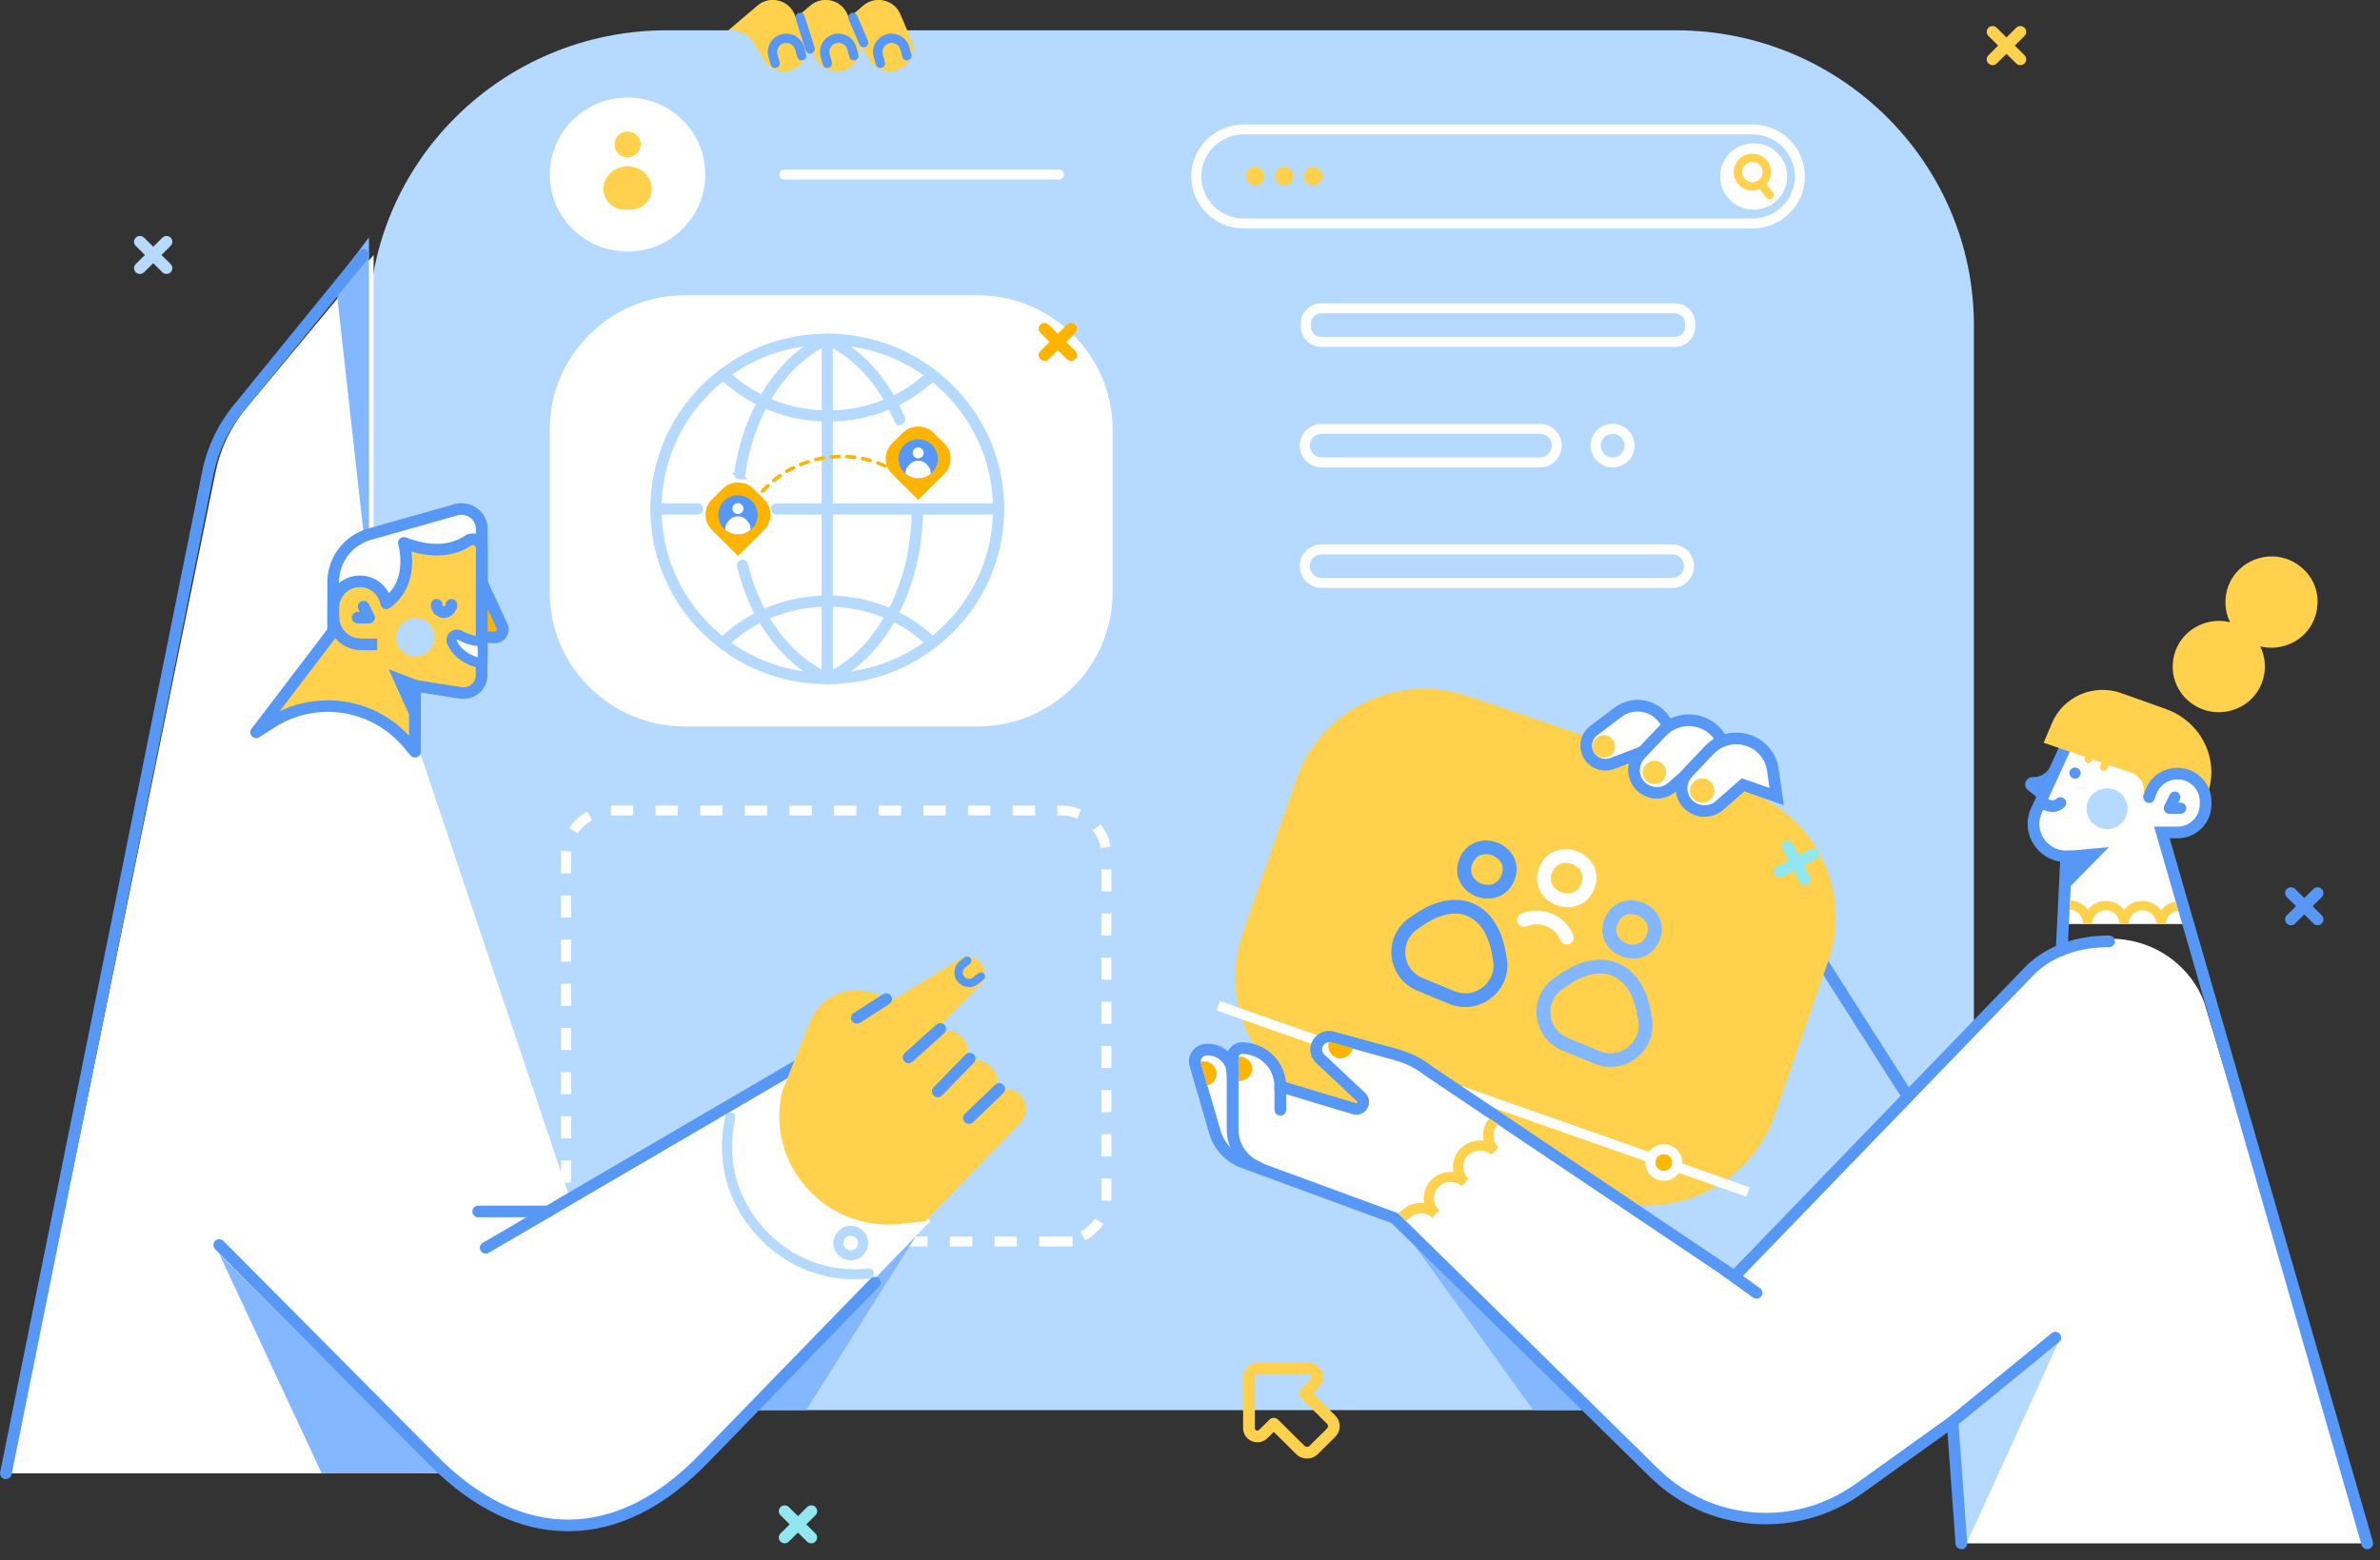 <svg width="183" height="120" viewBox="0 0 183 120" fill="none" xmlns="http://www.w3.org/2000/svg">
<rect x="0" y="0" width="183" height="120" fill="#333333" stroke="none"/>
<g clip-path="url(#clip0_1_1092)">
<path d="M128.86 2.331H51.27C38.614 2.331 28.355 12.494 28.355 25.032V85.746C28.355 98.284 38.614 108.447 51.27 108.447H128.86C141.516 108.447 151.775 98.284 151.775 85.746V25.032C151.775 12.494 141.516 2.331 128.86 2.331Z" fill="#B6DAFF"/>
<path d="M82.472 95.861H79.906V95.096H82.472V95.861ZM78.188 95.861H76.474V95.096H78.188V95.861ZM74.755 95.861H73.041V95.096H74.755V95.861ZM71.323 95.861H69.608V95.096H71.323V95.861ZM67.89 95.861H66.176V95.096H67.89V95.861ZM64.458 95.861H62.743V95.096H64.458V95.861ZM61.025 95.861H59.311V95.096H61.025V95.861ZM57.593 95.861H55.878V95.096H57.593V95.861ZM54.16 95.861H52.446V95.096H54.16V95.861ZM50.728 95.861H49.013V95.096H50.728V95.861ZM47.295 95.861H46.998C46.468 95.861 45.953 95.755 45.466 95.547L45.775 94.845C46.163 95.01 46.575 95.096 46.998 95.096H47.295V95.861V95.861ZM83.445 95.398L83.077 94.728C83.525 94.484 83.909 94.135 84.186 93.712L84.831 94.132C84.483 94.661 84.004 95.096 83.445 95.398ZM43.969 94.41C43.574 93.916 43.308 93.324 43.197 92.704L43.958 92.57C44.045 93.065 44.258 93.535 44.575 93.931L43.969 94.406V94.41ZM85.445 92.363L84.673 92.3C84.681 92.214 84.685 92.127 84.685 92.041V90.633H85.457V92.041C85.457 92.147 85.453 92.257 85.445 92.363ZM43.91 90.943H43.138V89.245H43.91V90.943ZM85.457 88.935H84.685V87.237H85.457V88.935ZM43.91 87.546H43.138V85.848H43.91V87.546ZM85.457 85.538H84.685V83.84H85.457V85.538ZM43.91 84.15H43.138V82.451H43.91V84.15ZM85.457 82.142H84.685V80.443H85.457V82.142ZM43.91 80.753H43.138V79.055H43.91V80.753ZM85.457 78.745H84.685V77.047H85.457V78.745ZM43.91 77.357H43.138V75.658H43.91V77.357ZM85.457 75.349H84.685V73.65H85.457V75.349ZM43.91 73.96H43.138V72.262H43.91V73.96ZM85.457 71.952H84.685V70.254H85.457V71.952ZM43.91 70.564H43.138V68.865H43.91V70.564ZM85.457 68.555H84.685V66.857H85.457V68.555ZM43.91 67.167H43.138V65.763C43.138 65.653 43.142 65.543 43.154 65.433L43.926 65.5C43.918 65.586 43.914 65.677 43.914 65.763V67.167H43.91ZM84.637 65.23C84.55 64.735 84.336 64.265 84.016 63.868L84.621 63.394C85.017 63.888 85.286 64.476 85.397 65.1L84.637 65.233V65.23ZM44.417 64.092L43.772 63.672C44.12 63.147 44.603 62.708 45.161 62.41L45.529 63.084C45.082 63.323 44.698 63.672 44.417 64.096V64.092ZM82.82 62.959C82.436 62.794 82.024 62.712 81.6 62.712H81.296V61.947H81.6C82.131 61.947 82.642 62.053 83.125 62.257L82.82 62.959V62.959ZM79.581 62.712H77.867V61.947H79.581V62.712ZM76.149 62.712H74.434V61.947H76.149V62.712ZM72.716 62.712H71.002V61.947H72.716V62.712ZM69.284 62.712H67.57V61.947H69.284V62.712ZM65.851 62.712H64.137V61.947H65.851V62.712ZM62.419 62.712H60.705V61.947H62.419V62.712ZM58.986 62.712H57.272V61.947H58.986V62.712ZM55.554 62.712H53.839V61.947H55.554V62.712ZM52.121 62.712H50.407V61.947H52.121V62.712ZM48.689 62.712H46.982L46.974 61.947H48.689V62.712Z" fill="white"/>
<path d="M48.253 19.345C51.555 19.345 54.231 16.693 54.231 13.422C54.231 10.152 51.555 7.5 48.253 7.5C44.952 7.5 42.275 10.152 42.275 13.422C42.275 16.693 44.952 19.345 48.253 19.345Z" fill="white"/>
<path d="M48.253 12.104C48.809 12.104 49.259 11.659 49.259 11.108C49.259 10.558 48.809 10.112 48.253 10.112C47.698 10.112 47.248 10.558 47.248 11.108C47.248 11.659 47.698 12.104 48.253 12.104Z" fill="#FFD14C"/>
<path d="M46.701 13.571C47.469 12.528 49.037 12.528 49.805 13.571C50.585 14.63 49.821 16.121 48.499 16.121H48.012C46.689 16.121 45.925 14.63 46.705 13.571H46.701Z" fill="#FFD14C"/>
<path d="M81.422 13.807H60.309C60.095 13.807 59.921 13.634 59.921 13.422C59.921 13.21 60.095 13.038 60.309 13.038H81.422C81.636 13.038 81.81 13.21 81.81 13.422C81.81 13.634 81.636 13.807 81.422 13.807V13.807Z" fill="white"/>
<path d="M75.131 22.706H52.687C46.935 22.706 42.271 27.326 42.271 33.025V45.556C42.271 51.255 46.935 55.875 52.687 55.875H75.131C80.884 55.875 85.548 51.255 85.548 45.556V33.025C85.548 27.326 80.884 22.706 75.131 22.706Z" fill="white"/>
<path d="M82.673 26.993C82.852 27.169 82.852 27.452 82.673 27.624C82.586 27.711 82.472 27.758 82.357 27.758C82.242 27.758 82.127 27.715 82.036 27.624L81.335 26.93L80.63 27.624C80.543 27.711 80.429 27.758 80.31 27.758C80.191 27.758 80.08 27.715 79.993 27.624C79.815 27.452 79.815 27.165 79.993 26.993L80.698 26.299L79.993 25.601C79.815 25.424 79.815 25.142 79.993 24.969C80.167 24.793 80.456 24.793 80.63 24.969L81.335 25.667L82.036 24.969C82.214 24.793 82.499 24.793 82.673 24.969C82.852 25.142 82.852 25.428 82.673 25.601L81.973 26.299L82.673 26.993Z" fill="#FFB400"/>
<path d="M128.777 26.679H101.598C100.731 26.679 100.022 25.981 100.022 25.118V24.887C100.022 24.028 100.727 23.326 101.598 23.326H128.777C129.644 23.326 130.352 24.024 130.352 24.887V25.118C130.352 25.977 129.648 26.679 128.777 26.679ZM101.598 24.094C101.154 24.094 100.798 24.451 100.798 24.887V25.118C100.798 25.557 101.158 25.91 101.598 25.91H128.777C129.22 25.91 129.577 25.553 129.577 25.118V24.887C129.577 24.447 129.216 24.094 128.777 24.094H101.598Z" fill="white"/>
<path d="M118.4 35.947H101.625C100.691 35.947 99.935 35.194 99.935 34.272C99.935 33.351 100.695 32.597 101.625 32.597H118.4C119.334 32.597 120.091 33.351 120.091 34.272C120.091 35.194 119.33 35.947 118.4 35.947ZM101.625 33.362C101.119 33.362 100.707 33.77 100.707 34.272C100.707 34.774 101.119 35.182 101.625 35.182H118.4C118.907 35.182 119.319 34.774 119.319 34.272C119.319 33.77 118.907 33.362 118.4 33.362H101.625Z" fill="white"/>
<path d="M128.567 45.215H101.625C100.691 45.215 99.935 44.462 99.935 43.54C99.935 42.618 100.695 41.865 101.625 41.865H128.567C129.501 41.865 130.257 42.618 130.257 43.54C130.257 44.462 129.497 45.215 128.567 45.215ZM101.625 42.63C101.119 42.63 100.707 43.038 100.707 43.54C100.707 44.042 101.119 44.45 101.625 44.45H128.567C129.074 44.45 129.485 44.042 129.485 43.54C129.485 43.038 129.074 42.63 128.567 42.63H101.625Z" fill="white"/>
<path d="M123.998 35.947C123.064 35.947 122.308 35.194 122.308 34.272C122.308 33.351 123.068 32.597 123.998 32.597C124.929 32.597 125.689 33.351 125.689 34.272C125.689 35.194 124.929 35.947 123.998 35.947ZM123.998 33.362C123.491 33.362 123.08 33.77 123.08 34.272C123.08 34.774 123.491 35.182 123.998 35.182C124.505 35.182 124.917 34.774 124.917 34.272C124.917 33.77 124.505 33.362 123.998 33.362Z" fill="white"/>
<path d="M134.743 17.572H95.635C93.406 17.572 91.597 15.776 91.597 13.571C91.597 11.367 93.41 9.571 95.635 9.571H134.743C136.972 9.571 138.781 11.367 138.781 13.571C138.781 15.776 136.968 17.572 134.743 17.572V17.572ZM95.635 10.336C93.834 10.336 92.369 11.787 92.369 13.571C92.369 15.356 93.834 16.807 95.635 16.807H134.743C136.544 16.807 138.009 15.356 138.009 13.571C138.009 11.787 136.544 10.336 134.743 10.336H95.635Z" fill="white"/>
<path d="M134.842 16.125C136.265 16.125 137.419 14.982 137.419 13.571C137.419 12.161 136.265 11.018 134.842 11.018C133.419 11.018 132.265 12.161 132.265 13.571C132.265 14.982 133.419 16.125 134.842 16.125Z" fill="white"/>
<path d="M136.315 14.807L135.828 14.168C136.046 13.92 136.176 13.595 136.176 13.238C136.176 12.454 135.535 11.818 134.743 11.818C133.951 11.818 133.31 12.454 133.31 13.238C133.31 14.022 133.951 14.658 134.743 14.658C134.941 14.658 135.135 14.618 135.305 14.544L135.8 15.191C135.863 15.274 135.959 15.317 136.057 15.317C136.125 15.317 136.196 15.297 136.251 15.25C136.394 15.144 136.422 14.944 136.315 14.803V14.807ZM133.955 13.238C133.955 12.806 134.312 12.457 134.743 12.457C135.175 12.457 135.531 12.81 135.531 13.238C135.531 13.665 135.179 14.018 134.743 14.018C134.308 14.018 133.955 13.665 133.955 13.238Z" fill="#FFD14C"/>
<path d="M96.495 14.258C96.89 14.258 97.211 13.94 97.211 13.548C97.211 13.156 96.89 12.838 96.495 12.838C96.099 12.838 95.778 13.156 95.778 13.548C95.778 13.94 96.099 14.258 96.495 14.258Z" fill="#FFD14C"/>
<path d="M98.731 14.258C99.127 14.258 99.448 13.94 99.448 13.548C99.448 13.156 99.127 12.838 98.731 12.838C98.336 12.838 98.015 13.156 98.015 13.548C98.015 13.94 98.336 14.258 98.731 14.258Z" fill="#FFD14C"/>
<path d="M100.968 14.258C101.364 14.258 101.685 13.94 101.685 13.548C101.685 13.156 101.364 12.838 100.968 12.838C100.572 12.838 100.252 13.156 100.252 13.548C100.252 13.94 100.572 14.258 100.968 14.258Z" fill="#FFD14C"/>
<path d="M100.497 112.173C100.196 112.173 99.899 112.06 99.67 111.836L97.94 110.122L97.453 110.604C97.14 110.914 96.669 111.008 96.261 110.84C95.849 110.671 95.584 110.279 95.584 109.836V105.91C95.584 105.313 96.075 104.823 96.681 104.823H100.644C101.087 104.823 101.487 105.086 101.653 105.494C101.823 105.898 101.732 106.361 101.42 106.671L100.952 107.165L102.667 108.863C103.122 109.314 103.122 110.051 102.667 110.502L101.321 111.836C101.091 112.063 100.794 112.173 100.493 112.173H100.497ZM97.944 109.043C98.058 109.043 98.173 109.087 98.264 109.173L100.311 111.201C100.414 111.303 100.584 111.303 100.687 111.201L102.033 109.867C102.136 109.765 102.136 109.596 102.033 109.494L100.01 107.49C99.836 107.318 99.832 107.043 100.002 106.867L100.774 106.051L100.782 106.039C100.861 105.961 100.842 105.874 100.826 105.831C100.81 105.788 100.758 105.714 100.648 105.714H96.684C96.578 105.714 96.49 105.8 96.49 105.906V109.832C96.49 109.942 96.566 109.989 96.609 110.008C96.653 110.028 96.74 110.044 96.819 109.965L97.623 109.169C97.71 109.083 97.825 109.039 97.944 109.039V109.043Z" fill="#FFD14C"/>
<path d="M155.666 4.251C155.844 4.424 155.844 4.71 155.666 4.883C155.579 4.969 155.464 5.012 155.349 5.012C155.235 5.012 155.12 4.969 155.029 4.883L154.28 4.141L153.528 4.883C153.441 4.969 153.326 5.012 153.212 5.012C153.097 5.012 152.982 4.969 152.891 4.883C152.717 4.706 152.717 4.424 152.891 4.251L153.639 3.506L152.891 2.765C152.717 2.588 152.717 2.306 152.891 2.133C153.069 1.961 153.354 1.961 153.528 2.133L154.28 2.879L155.029 2.133C155.207 1.961 155.492 1.961 155.666 2.133C155.844 2.31 155.844 2.592 155.666 2.765L154.918 3.506L155.666 4.251Z" fill="#FFD14C"/>
<path d="M13.12 20.306C13.299 20.482 13.299 20.765 13.12 20.937C13.033 21.023 12.918 21.067 12.804 21.067C12.689 21.067 12.574 21.023 12.483 20.937L11.782 20.239L11.078 20.937C10.99 21.023 10.876 21.067 10.757 21.067C10.638 21.067 10.527 21.023 10.44 20.937C10.262 20.761 10.262 20.478 10.44 20.306L11.145 19.608L10.44 18.909C10.262 18.737 10.262 18.451 10.44 18.278C10.614 18.105 10.903 18.105 11.078 18.278L11.782 18.976L12.483 18.278C12.661 18.105 12.946 18.105 13.12 18.278C13.295 18.451 13.299 18.737 13.12 18.909L12.416 19.608L13.12 20.306V20.306Z" fill="#B6DAFF"/>
<path d="M178.519 70.391C178.697 70.567 178.697 70.85 178.519 71.022C178.431 71.109 178.317 71.156 178.202 71.156C178.087 71.156 177.972 71.113 177.881 71.022L177.18 70.328L176.476 71.022C176.389 71.109 176.274 71.156 176.155 71.156C176.036 71.156 175.925 71.113 175.838 71.022C175.66 70.85 175.66 70.564 175.838 70.391L176.543 69.697L175.838 68.999C175.66 68.822 175.66 68.54 175.838 68.367C176.012 68.191 176.301 68.191 176.476 68.367L177.18 69.065L177.881 68.367C178.059 68.191 178.344 68.191 178.519 68.367C178.697 68.54 178.697 68.826 178.519 68.999L177.818 69.697L178.519 70.391Z" fill="#5798F7"/>
<path d="M62.696 117.931C62.874 118.104 62.874 118.39 62.696 118.562C62.609 118.649 62.494 118.692 62.379 118.692C62.264 118.692 62.146 118.649 62.059 118.562L61.354 117.864L60.649 118.562C60.562 118.649 60.447 118.692 60.332 118.692C60.218 118.692 60.103 118.649 60.016 118.562C59.837 118.386 59.837 118.104 60.016 117.931L60.72 117.233L60.016 116.535C59.841 116.358 59.841 116.076 60.016 115.903C60.19 115.727 60.479 115.731 60.653 115.903L61.358 116.601L62.062 115.903C62.241 115.727 62.526 115.727 62.7 115.903C62.878 116.08 62.878 116.362 62.7 116.535L61.995 117.233L62.7 117.931H62.696Z" fill="#91E6F0"/>
<path d="M146.699 84.789C146.549 84.789 146.403 84.715 146.319 84.581L139.609 74.054C139.474 73.846 139.538 73.568 139.751 73.439C139.961 73.305 140.242 73.368 140.373 73.58L147.084 84.107C147.218 84.314 147.155 84.593 146.941 84.722C146.866 84.769 146.783 84.793 146.699 84.793V84.789Z" fill="#5798F7"/>
<path d="M134.123 60.785L112.903 53.542C107.464 51.686 101.536 54.549 99.662 59.937L95.542 71.785C93.668 77.173 96.558 83.046 101.997 84.903L123.217 92.145C128.656 94.001 134.584 91.138 136.458 85.75L140.578 73.902C142.452 68.514 139.562 62.641 134.123 60.785Z" fill="#FFD14C"/>
<path d="M93.797 76.988L93.538 77.709L134.274 92.031L134.532 91.31L93.797 76.988Z" fill="white"/>
<path d="M122.26 108.443H117.885L107.251 93.684L122.26 108.443Z" fill="#83B7FF"/>
<path d="M139.601 66.108L138.718 66.563L139.177 67.438C139.292 67.657 139.205 67.928 138.983 68.042C138.916 68.077 138.845 68.093 138.777 68.093C138.615 68.093 138.457 68.006 138.378 67.85L137.918 66.975L137.035 67.43C136.968 67.465 136.901 67.481 136.83 67.481C136.667 67.481 136.509 67.394 136.43 67.238C136.315 67.018 136.402 66.751 136.624 66.634L137.507 66.179L137.047 65.304C136.932 65.084 137.02 64.818 137.241 64.7C137.463 64.586 137.736 64.672 137.851 64.892L138.31 65.767L139.193 65.312C139.415 65.198 139.688 65.284 139.803 65.504C139.918 65.724 139.831 65.994 139.609 66.108H139.601Z" fill="#91E6F0"/>
<path d="M127.93 90.429C128.5 90.429 128.963 89.971 128.963 89.405C128.963 88.84 128.5 88.382 127.93 88.382C127.359 88.382 126.896 88.84 126.896 89.405C126.896 89.971 127.359 90.429 127.93 90.429Z" fill="#FFB900"/>
<path d="M127.93 90.813C127.146 90.813 126.512 90.182 126.512 89.409C126.512 88.637 127.15 88.005 127.93 88.005C128.709 88.005 129.347 88.637 129.347 89.409C129.347 90.182 128.709 90.813 127.93 90.813ZM127.93 88.77C127.573 88.77 127.284 89.056 127.284 89.409C127.284 89.762 127.573 90.049 127.93 90.049C128.286 90.049 128.575 89.762 128.575 89.409C128.575 89.056 128.286 88.77 127.93 88.77Z" fill="white"/>
<path d="M129.07 58.656L128.306 56.048C128.092 55.314 127.545 54.722 126.825 54.444C126.017 54.13 125.107 54.255 124.414 54.777L122.545 56.185C121.619 56.883 121.833 58.315 122.921 58.723C123.262 58.848 123.634 58.848 123.974 58.719L126.488 57.754L129.066 58.66L129.07 58.656Z" fill="white"/>
<path d="M129.751 59.37L126.5 58.228L124.141 59.131C123.697 59.299 123.21 59.303 122.767 59.139C122.098 58.891 121.639 58.323 121.536 57.624C121.433 56.926 121.71 56.252 122.276 55.824L124.145 54.416C124.952 53.808 126.045 53.655 126.991 54.024C127.835 54.35 128.488 55.059 128.741 55.922L129.751 59.37V59.37ZM125.926 54.722C125.487 54.722 125.051 54.863 124.691 55.13L122.822 56.538C122.521 56.766 122.371 57.123 122.426 57.495C122.482 57.868 122.727 58.17 123.08 58.299C123.317 58.385 123.575 58.385 123.812 58.299L126.484 57.276L128.393 57.946L127.874 56.173C127.7 55.577 127.249 55.087 126.663 54.859C126.425 54.769 126.176 54.722 125.926 54.722V54.722Z" fill="#5798F7"/>
<path d="M132.954 59.864L132.665 57.813C132.514 56.758 131.778 55.879 130.76 55.538C129.707 55.185 128.543 55.475 127.779 56.275L126.12 58.025C125.257 58.934 125.606 60.425 126.785 60.864C127.399 61.092 128.088 60.966 128.579 60.535L130.376 58.958L132.954 59.864Z" fill="white"/>
<path d="M127.407 61.421C127.146 61.421 126.88 61.374 126.627 61.28C125.93 61.021 125.416 60.437 125.245 59.719C125.075 59.001 125.281 58.252 125.792 57.715L127.45 55.965C128.329 55.04 129.687 54.703 130.903 55.11C132.091 55.507 132.934 56.519 133.108 57.746L133.504 60.527L130.475 59.46L128.876 60.86C128.464 61.221 127.937 61.413 127.407 61.413V61.421ZM129.85 55.836C129.2 55.836 128.563 56.099 128.104 56.581L126.445 58.331C126.136 58.652 126.021 59.087 126.12 59.519C126.219 59.95 126.52 60.288 126.94 60.444C127.399 60.613 127.91 60.523 128.274 60.201L130.269 58.452L132.399 59.201L132.213 57.879C132.087 56.985 131.473 56.252 130.61 55.965C130.36 55.883 130.103 55.84 129.846 55.84L129.85 55.836Z" fill="#5798F7"/>
<path d="M136.612 61.264L136.323 59.213C136.172 58.158 135.436 57.279 134.418 56.938C133.365 56.585 132.201 56.875 131.437 57.675L129.778 59.425C128.915 60.335 129.264 61.825 130.444 62.264C131.057 62.492 131.746 62.366 132.237 61.935L134.034 60.358L136.612 61.264Z" fill="white"/>
<path d="M131.065 62.821C130.804 62.821 130.539 62.774 130.281 62.68C129.584 62.421 129.07 61.837 128.899 61.119C128.729 60.401 128.935 59.652 129.446 59.115L131.105 57.366C131.984 56.44 133.342 56.103 134.557 56.511C135.745 56.907 136.588 57.919 136.762 59.146L137.158 61.927L134.129 60.86L132.53 62.26C132.118 62.621 131.592 62.813 131.061 62.813L131.065 62.821ZM133.508 57.236C132.859 57.236 132.221 57.499 131.762 57.981L130.103 59.731C129.798 60.052 129.679 60.488 129.778 60.919C129.881 61.35 130.178 61.688 130.598 61.845C131.057 62.013 131.568 61.923 131.932 61.602L133.928 59.852L136.058 60.601L135.871 59.28C135.745 58.385 135.131 57.652 134.268 57.366C134.019 57.283 133.761 57.24 133.504 57.24L133.508 57.236Z" fill="#5798F7"/>
<path d="M123.317 58.276C123.8 58.276 124.192 57.888 124.192 57.409C124.192 56.93 123.8 56.542 123.317 56.542C122.834 56.542 122.442 56.93 122.442 57.409C122.442 57.888 122.834 58.276 123.317 58.276Z" fill="#FFD14C"/>
<path d="M127.209 60.303C127.71 60.303 128.116 59.901 128.116 59.405C128.116 58.909 127.71 58.507 127.209 58.507C126.708 58.507 126.302 58.909 126.302 59.405C126.302 59.901 126.708 60.303 127.209 60.303Z" fill="#FFD14C"/>
<path d="M130.875 61.731C131.395 61.731 131.817 61.313 131.817 60.797C131.817 60.282 131.395 59.864 130.875 59.864C130.355 59.864 129.933 60.282 129.933 60.797C129.933 61.313 130.355 61.731 130.875 61.731Z" fill="#FFD14C"/>
<path d="M182.014 118.696H150.813L150.14 109.326L142.776 114.495C137.942 117.888 131.342 117.35 127.138 113.217L107.251 93.684L95.596 89.397C94.543 89.009 93.735 88.15 93.426 87.08C92.971 85.511 92.306 83.228 91.914 81.891C91.89 81.804 91.878 81.718 91.878 81.636C91.878 81.169 92.242 80.753 92.741 80.718C93.842 80.639 94.776 81.502 94.776 82.597C94.776 82.161 94.776 81.695 94.776 81.322C94.776 80.918 95.109 80.596 95.513 80.596H95.532C97.14 80.635 98.427 81.934 98.442 83.526V83.554L104.124 85.264C104.666 85.428 105.058 84.758 104.65 84.369L101.507 81.412C100.762 80.71 101.459 79.49 102.449 79.765L107.354 81.11C108.249 81.357 109.088 81.777 109.821 82.346L133.349 98.163L156.249 74.454C157.06 73.725 157.995 73.16 158.996 72.776C160.002 72.391 161.075 72.187 162.172 72.187C165.968 72.187 168.561 74.584 169.484 77.086L182.01 118.696H182.014Z" fill="white"/>
<path d="M150.603 109.432L158.296 103.18L151.221 118.696L150.603 109.432Z" fill="#B6DAFF"/>
<path d="M150.813 119.143C150.579 119.143 150.381 118.962 150.362 118.727L149.744 110.161L143.196 114.852C140.769 116.59 137.788 117.421 134.802 117.194C131.817 116.962 129.002 115.687 126.876 113.597L106.998 94.069L95.433 89.813C94.25 89.378 93.335 88.401 92.987 87.201C92.658 86.064 92.219 84.558 91.85 83.303L91.474 82.016C91.439 81.891 91.419 81.765 91.419 81.636C91.419 80.922 91.981 80.326 92.702 80.275C93.351 80.228 93.996 80.455 94.471 80.894C94.947 81.334 95.22 81.953 95.224 82.6C95.224 82.848 95.022 83.048 94.772 83.048C94.523 83.048 94.321 82.848 94.321 82.6C94.321 82.197 94.155 81.824 93.858 81.549C93.561 81.275 93.173 81.141 92.765 81.169C92.516 81.189 92.322 81.392 92.322 81.64C92.322 81.683 92.329 81.726 92.341 81.773L92.718 83.063C93.082 84.318 93.521 85.828 93.854 86.962C94.123 87.891 94.832 88.648 95.746 88.982L107.493 93.304L107.56 93.371L127.51 112.966C131.611 116.994 137.986 117.484 142.665 114.13L150.528 108.498L151.26 118.668C151.276 118.915 151.09 119.127 150.841 119.147C150.829 119.147 150.821 119.147 150.809 119.147L150.813 119.143Z" fill="#5798F7"/>
<path d="M133.413 98.74L133.096 98.528L109.555 82.703L109.544 82.691C108.855 82.153 108.079 81.765 107.235 81.534L102.33 80.188C102.033 80.106 101.823 80.263 101.72 80.439C101.621 80.612 101.594 80.875 101.815 81.087L104.959 84.044C105.299 84.362 105.367 84.844 105.133 85.244C104.9 85.644 104.44 85.821 103.993 85.687L97.991 83.883V83.526C97.979 82.169 96.894 81.079 95.521 81.043H95.513C95.358 81.043 95.228 81.169 95.228 81.326V86.86C95.228 87.962 95.889 88.943 96.918 89.362C97.148 89.456 97.259 89.719 97.164 89.947C97.069 90.174 96.807 90.284 96.574 90.19C95.208 89.633 94.325 88.327 94.325 86.864V81.33C94.325 80.683 94.859 80.157 95.513 80.157H95.532C97.302 80.2 98.712 81.526 98.878 83.224L104.258 84.84C104.278 84.848 104.322 84.86 104.357 84.801C104.393 84.742 104.357 84.711 104.341 84.699L101.198 81.742C100.711 81.283 100.608 80.585 100.937 80.008C101.269 79.431 101.922 79.161 102.572 79.337L107.477 80.683C108.431 80.945 109.31 81.385 110.09 81.989L133.29 97.587L155.936 74.141L155.948 74.129C157.535 72.701 159.685 71.948 162.172 71.948C162.421 71.948 162.623 72.148 162.623 72.395C162.623 72.642 162.421 72.842 162.172 72.842C159.919 72.842 157.979 73.513 156.565 74.78L133.413 98.748V98.74Z" fill="#5798F7"/>
<path d="M98.446 85.801C98.197 85.801 97.995 85.601 97.995 85.354V83.55C97.995 83.303 98.197 83.103 98.446 83.103C98.696 83.103 98.898 83.303 98.898 83.55V85.354C98.898 85.601 98.696 85.801 98.446 85.801Z" fill="#5798F7"/>
<path d="M135.06 99.881C134.969 99.881 134.874 99.854 134.795 99.795L132.352 98.034C132.15 97.889 132.106 97.611 132.253 97.41C132.399 97.21 132.68 97.167 132.882 97.312L135.325 99.073C135.527 99.219 135.571 99.497 135.424 99.697C135.337 99.819 135.198 99.881 135.06 99.881V99.881Z" fill="#5798F7"/>
<path d="M150.14 109.773C150.009 109.773 149.883 109.718 149.792 109.612C149.633 109.42 149.661 109.141 149.851 108.985L157.749 102.529C157.939 102.372 158.224 102.399 158.383 102.588C158.541 102.78 158.513 103.058 158.323 103.215L150.425 109.671C150.342 109.742 150.239 109.773 150.14 109.773V109.773Z" fill="#5798F7"/>
<path d="M95.231 81.243C95.817 81.243 96.293 81.671 96.293 82.197C96.293 82.722 95.817 83.15 95.231 83.15V81.243Z" fill="#FFB400"/>
<path d="M92.298 81.659C92.813 81.51 93.351 81.8 93.501 82.306C93.652 82.812 93.351 83.342 92.836 83.491L92.302 81.663L92.298 81.659Z" fill="#FFB400"/>
<path d="M104.037 80.616C103.878 81.177 103.336 81.514 102.825 81.373C102.314 81.232 102.025 80.663 102.184 80.102L104.037 80.616Z" fill="#FFB400"/>
<path d="M115.217 88.237L114.682 88.809C114.437 88.586 114.1 88.468 113.748 88.484C113.396 88.499 113.067 88.644 112.841 88.888C112.612 89.135 112.493 89.453 112.509 89.786C112.525 90.119 112.667 90.429 112.913 90.657L112.378 91.233C112.129 91.006 111.812 90.888 111.472 90.904C111.135 90.919 110.822 91.061 110.593 91.304C110.363 91.551 110.244 91.868 110.26 92.202C110.272 92.535 110.419 92.845 110.664 93.073L110.13 93.649C109.88 93.422 109.54 93.296 109.191 93.308C108.625 93.371 108.352 93.68 108.13 93.916L107.532 93.324C107.897 92.963 108.415 92.535 109.175 92.523C109.29 92.523 109.401 92.523 109.512 92.543C109.393 91.931 109.559 91.268 110.019 90.778C110.478 90.284 111.131 90.068 111.761 90.139C111.741 90.037 111.729 89.931 111.725 89.825C111.701 89.284 111.895 88.762 112.267 88.366C112.636 87.974 113.162 87.735 113.72 87.711H113.756C113.863 87.707 113.97 87.711 114.073 87.723C113.954 87.135 114.1 86.503 114.516 86.013L115.181 86.448C114.714 86.954 114.718 87.774 115.229 88.24L115.217 88.237Z" fill="#FFD14C"/>
<path d="M169.587 61.637V61.876C169.587 63.061 168.617 64.022 167.421 64.022H166.226L168.146 71.062H158.624L158.882 65.857C157.425 65.857 156.356 64.672 156.356 63.359C156.356 63.017 156.427 62.664 156.585 62.323L159.25 56.519C159.539 55.887 160.176 55.483 160.873 55.483C162.053 55.483 163.122 56.158 163.898 57.126C164.674 58.095 165.149 59.354 165.149 60.527V61.57L165.378 60.927C165.683 60.068 166.503 59.491 167.421 59.491C168.019 59.491 168.561 59.731 168.953 60.119C169.345 60.507 169.587 61.045 169.587 61.637V61.637Z" fill="white"/>
<path d="M158.525 73.493C158.525 73.493 158.509 73.493 158.501 73.493C158.252 73.482 158.062 73.27 158.074 73.027L158.406 66.269C157.579 66.139 156.843 65.669 156.379 64.955C155.829 64.108 155.754 63.057 156.174 62.143L158.838 56.338C158.941 56.114 159.21 56.013 159.436 56.114C159.661 56.217 159.764 56.483 159.661 56.707L156.997 62.511C156.704 63.151 156.759 63.88 157.14 64.472C157.524 65.061 158.173 65.414 158.882 65.414H159.357L158.981 73.074C158.969 73.313 158.771 73.497 158.529 73.497L158.525 73.493Z" fill="#5798F7"/>
<path d="M156.601 61.303L155.948 60.782C155.746 60.633 155.671 60.374 155.754 60.142C155.837 59.907 156.059 59.754 156.312 59.766C156.874 59.786 157.401 59.464 157.638 58.954L156.605 61.307L156.601 61.303Z" fill="#5798F7"/>
<path d="M158.941 65.441L162.152 65.151L158.743 68.626L158.941 65.441Z" fill="#5798F7"/>
<path d="M162.013 63.759C162.886 63.759 163.593 63.058 163.593 62.194C163.593 61.33 162.886 60.629 162.013 60.629C161.141 60.629 160.434 61.33 160.434 62.194C160.434 63.058 161.141 63.759 162.013 63.759Z" fill="#B6DAFF"/>
<path d="M167.679 62.586H166.804C166.654 62.586 166.515 62.512 166.436 62.386C166.357 62.261 166.349 62.104 166.412 61.97L166.828 61.119C166.931 60.907 167.192 60.817 167.406 60.919C167.62 61.021 167.711 61.28 167.608 61.492L167.493 61.727H167.675C167.913 61.727 168.107 61.919 168.107 62.155C168.107 62.39 167.913 62.582 167.675 62.582L167.679 62.586Z" fill="#5798F7"/>
<path d="M159.551 59.884C159.789 59.884 159.982 59.692 159.982 59.456C159.982 59.22 159.789 59.029 159.551 59.029C159.312 59.029 159.119 59.22 159.119 59.456C159.119 59.692 159.312 59.884 159.551 59.884Z" fill="#5798F7"/>
<path d="M157.809 62.437C157.781 62.437 157.749 62.437 157.722 62.437C157.353 62.413 157.001 62.253 156.736 61.982C156.562 61.806 156.566 61.523 156.748 61.35C156.926 61.178 157.211 61.182 157.385 61.362C157.492 61.472 157.634 61.539 157.777 61.547C157.908 61.554 158.022 61.515 158.11 61.433C158.288 61.26 158.573 61.264 158.747 61.445C158.921 61.621 158.917 61.904 158.735 62.076C158.486 62.315 158.161 62.441 157.809 62.441V62.437Z" fill="#5798F7"/>
<path d="M178.198 46.29C178.198 47.745 177.299 49.18 175.676 49.663C175.031 49.855 174.381 49.859 173.787 49.71C174.029 50.196 174.148 50.722 174.148 51.247C174.148 52.702 173.249 54.138 171.626 54.624C169.294 55.318 166.966 53.53 167.065 51.122C167.148 49.106 168.835 47.749 170.62 47.749C170.905 47.749 171.19 47.784 171.475 47.855C171.226 47.352 171.095 46.78 171.119 46.164C171.202 44.148 172.889 42.791 174.674 42.791C175.411 42.791 176.167 43.023 176.832 43.532C177.766 44.25 178.206 45.278 178.206 46.29H178.198Z" fill="#FFD14C"/>
<path d="M170.03 59.393C170.03 60.135 169.868 60.841 169.579 61.48C169.543 60.95 169.31 60.472 168.949 60.119C168.558 59.731 168.015 59.492 167.417 59.492C166.499 59.492 165.679 60.068 165.374 60.927L165.268 61.229L165.149 61.566L164.777 61.233C165.014 60.484 164.606 59.68 163.858 59.421L157.14 57.123L157.765 55.636C158.636 53.557 161.008 52.538 163.138 53.318L166.562 54.538C168.589 55.271 170.034 57.17 170.034 59.393H170.03Z" fill="#FFD14C"/>
<path d="M160.568 58.68C160.525 58.68 160.485 58.672 160.445 58.652C160.303 58.585 160.243 58.413 160.311 58.272L161.289 56.256C161.356 56.114 161.53 56.056 161.673 56.122C161.815 56.189 161.875 56.362 161.807 56.503L160.829 58.519C160.782 58.621 160.679 58.68 160.572 58.68H160.568Z" fill="#FFD14C"/>
<path d="M161.748 59.284C161.704 59.284 161.665 59.276 161.625 59.256C161.483 59.189 161.423 59.017 161.491 58.876L162.037 57.75C162.104 57.609 162.278 57.55 162.421 57.617C162.563 57.683 162.623 57.856 162.556 57.997L162.009 59.123C161.962 59.225 161.859 59.284 161.752 59.284H161.748Z" fill="#FFD14C"/>
<path d="M167.489 70.038C166.966 70.093 166.523 70.532 166.523 71.062H165.806C165.806 70.493 165.299 69.999 164.725 69.999C164.151 69.999 163.68 70.462 163.68 71.034H162.963C162.963 70.466 162.496 69.999 161.918 69.999C161.34 69.999 160.873 70.462 160.873 71.034H160.156C160.156 70.446 159.717 69.983 159.135 69.956L159.171 69.246C159.741 69.273 160.228 69.544 160.533 69.963C160.853 69.556 161.356 69.289 161.922 69.289C162.488 69.289 163.003 69.559 163.324 69.979C163.644 69.559 164.155 69.289 164.725 69.289C165.295 69.289 165.834 69.575 166.162 70.014C166.424 69.669 166.839 69.418 167.287 69.34L167.485 70.038H167.489Z" fill="#FFD14C"/>
<path d="M182.014 119.143C181.816 119.143 181.638 119.013 181.583 118.817L165.628 63.574H167.425C168.371 63.574 169.14 62.813 169.14 61.876V61.637C169.14 60.7 168.371 59.939 167.425 59.939C166.697 59.939 166.047 60.394 165.806 61.076L165.671 61.453C165.588 61.684 165.331 61.809 165.097 61.727C164.864 61.645 164.737 61.39 164.82 61.158L164.955 60.782C165.323 59.746 166.313 59.048 167.425 59.048C168.866 59.048 170.042 60.209 170.042 61.641V61.88C170.042 63.308 168.87 64.472 167.425 64.472H166.827L182.454 118.574C182.521 118.809 182.383 119.06 182.145 119.127C182.106 119.139 182.062 119.143 182.022 119.143H182.014Z" fill="#5798F7"/>
<path d="M71.156 93.92L61.987 108.447H57.375L71.156 93.92Z" fill="#83B7FF"/>
<path d="M71.529 93.92L53.986 112.071C47.711 118.613 41.139 119.045 34.733 113.307H0.823L16.581 36.276C16.949 34.484 17.753 32.805 18.928 31.393L28.727 19.608V52.079L32.278 57.809L43.902 92.418L61.666 81.969L71.529 93.924V93.92Z" fill="white"/>
<path d="M27.979 41.234L28.371 40.806V18.258L25.801 21.663L27.979 41.234Z" fill="#83B7FF"/>
<path d="M33.806 113.307H24.736L16.862 96.434L33.806 113.307Z" fill="#83B7FF"/>
<path d="M65.693 98.387C62.834 98.387 60.138 97.183 58.159 94.983C55.882 92.453 55.011 89.127 55.779 85.848C55.827 85.64 56.037 85.515 56.243 85.562C56.452 85.609 56.579 85.817 56.532 86.021C55.823 89.052 56.627 92.131 58.737 94.469C60.815 96.775 63.741 97.901 66.766 97.555C66.976 97.532 67.17 97.681 67.193 97.893C67.217 98.105 67.067 98.293 66.853 98.316C66.465 98.36 66.077 98.383 65.693 98.383V98.387Z" fill="#B6DAFF"/>
<path d="M65.416 96.924C64.679 96.924 64.078 96.328 64.078 95.598C64.078 94.869 64.679 94.273 65.416 94.273C66.152 94.273 66.754 94.869 66.754 95.598C66.754 96.328 66.152 96.924 65.416 96.924ZM65.416 95.037C65.103 95.037 64.85 95.289 64.85 95.598C64.85 95.908 65.103 96.159 65.416 96.159C65.728 96.159 65.982 95.908 65.982 95.598C65.982 95.289 65.728 95.037 65.416 95.037Z" fill="#B6DAFF"/>
<path d="M37.346 96.414C37.191 96.414 37.041 96.336 36.958 96.195C36.831 95.983 36.903 95.708 37.116 95.583L61.065 81.585C61.279 81.459 61.556 81.53 61.682 81.742C61.809 81.953 61.738 82.228 61.524 82.353L37.576 96.351C37.504 96.395 37.425 96.414 37.346 96.414V96.414Z" fill="#5798F7"/>
<path d="M42.156 93.614H36.768C36.519 93.614 36.317 93.414 36.317 93.167C36.317 92.92 36.519 92.72 36.768 92.72H42.156C42.406 92.72 42.608 92.92 42.608 93.167C42.608 93.414 42.406 93.614 42.156 93.614Z" fill="#5798F7"/>
<path d="M43.672 117.762C39.967 117.762 36.36 116.025 32.955 112.593L16.541 96.065C16.367 95.889 16.367 95.606 16.545 95.434C16.723 95.261 17.008 95.261 17.182 95.438L33.597 111.965C36.855 115.248 40.276 116.895 43.764 116.868C47.263 116.837 50.672 115.119 53.891 111.761L66.94 98.332C67.114 98.156 67.399 98.148 67.577 98.32C67.756 98.493 67.763 98.775 67.589 98.952L54.544 112.381C51.151 115.919 47.525 117.731 43.772 117.762C43.74 117.762 43.704 117.762 43.669 117.762H43.672Z" fill="#5798F7"/>
<path d="M0.451 113.754C0.424 113.754 0.392 113.754 0.364 113.746C0.119 113.699 -0.04 113.464 0.012 113.22L15.563 36.19C15.943 34.331 16.787 32.574 18.006 31.111L27.595 19.329C27.753 19.137 28.034 19.105 28.228 19.262C28.422 19.415 28.454 19.698 28.296 19.89L18.703 31.676C17.578 33.029 16.798 34.653 16.446 36.367L0.895 113.393C0.851 113.605 0.665 113.754 0.451 113.754V113.754Z" fill="#5798F7"/>
<path d="M64.129 2.342L66.378 0.428C67.308 -0.364 68.745 -0.031 69.224 1.087L70.056 3.025C70.559 4.197 69.692 5.496 68.405 5.496C67.763 5.496 67.174 5.158 66.853 4.609L65.531 2.342H64.133H64.129Z" fill="#FFD14C"/>
<path d="M60.059 2.342L62.308 0.428C63.238 -0.364 64.675 -0.031 65.154 1.087L65.986 3.025C66.489 4.197 65.622 5.496 64.335 5.496C63.694 5.496 63.104 5.158 62.783 4.609L61.461 2.342H60.063H60.059Z" fill="#FFD14C"/>
<path d="M55.993 2.342L58.242 0.428C59.172 -0.364 60.609 -0.031 61.089 1.087L61.92 3.025C62.423 4.197 61.556 5.496 60.269 5.496C59.628 5.496 59.038 5.158 58.717 4.609L57.957 3.307C57.608 2.711 56.967 2.346 56.274 2.346H56.001L55.993 2.342Z" fill="#FFD14C"/>
<path d="M66.409 3.637C66.271 3.637 66.136 3.554 66.081 3.421L65.249 1.483C65.17 1.303 65.257 1.095 65.439 1.017C65.622 0.938 65.832 1.024 65.911 1.205L66.742 3.142C66.821 3.323 66.734 3.531 66.552 3.609C66.504 3.629 66.457 3.637 66.413 3.637H66.409Z" fill="#5798F7"/>
<path d="M62.292 4.131C62.138 4.131 61.999 4.033 61.952 3.88L61.184 1.448C61.124 1.26 61.231 1.06 61.417 1.001C61.607 0.942 61.809 1.048 61.868 1.232L62.636 3.664C62.696 3.852 62.589 4.052 62.403 4.111C62.367 4.123 62.332 4.127 62.296 4.127L62.292 4.131Z" fill="#5798F7"/>
<path d="M59.596 5.233C59.438 5.233 59.295 5.127 59.252 4.97L59.085 4.366C58.986 4.001 59.034 3.625 59.224 3.295C59.414 2.97 59.719 2.735 60.087 2.636C60.843 2.433 61.627 2.88 61.833 3.629L61.987 4.194C62.039 4.382 61.928 4.578 61.734 4.629C61.544 4.68 61.346 4.57 61.294 4.378L61.14 3.813C61.037 3.441 60.649 3.221 60.277 3.323C60.095 3.37 59.944 3.488 59.849 3.648C59.754 3.809 59.73 3.997 59.782 4.178L59.948 4.782C60 4.97 59.889 5.166 59.695 5.217C59.663 5.225 59.632 5.229 59.6 5.229L59.596 5.233Z" fill="#5798F7"/>
<path d="M63.61 5.233C63.452 5.233 63.309 5.127 63.266 4.97L63.1 4.366C63.001 4.001 63.048 3.625 63.238 3.295C63.428 2.97 63.733 2.735 64.101 2.636C64.469 2.538 64.85 2.586 65.182 2.774C65.511 2.962 65.748 3.264 65.847 3.629L66.002 4.194C66.053 4.382 65.942 4.578 65.748 4.629C65.558 4.68 65.36 4.57 65.309 4.378L65.154 3.813C65.052 3.441 64.663 3.221 64.291 3.323C64.109 3.37 63.959 3.488 63.864 3.648C63.769 3.809 63.745 3.997 63.797 4.178L63.963 4.782C64.014 4.97 63.903 5.166 63.709 5.217C63.678 5.225 63.646 5.229 63.614 5.229L63.61 5.233Z" fill="#5798F7"/>
<path d="M67.688 5.233C67.53 5.233 67.387 5.127 67.344 4.97L67.177 4.366C67.079 4.001 67.126 3.625 67.316 3.295C67.506 2.97 67.811 2.735 68.179 2.636C68.935 2.433 69.719 2.88 69.925 3.629L70.079 4.194C70.131 4.382 70.02 4.578 69.826 4.629C69.636 4.68 69.438 4.57 69.387 4.378L69.232 3.813C69.129 3.441 68.741 3.221 68.369 3.323C68.187 3.37 68.037 3.488 67.942 3.648C67.847 3.809 67.823 3.997 67.874 4.178L68.041 4.782C68.092 4.97 67.981 5.166 67.787 5.217C67.756 5.225 67.724 5.229 67.692 5.229L67.688 5.233Z" fill="#5798F7"/>
<path d="M62.391 78.302C63.199 76.635 65.107 75.788 66.9 76.298L68.797 76.835L73.742 73.76C74.252 73.442 74.914 73.525 75.329 73.952L75.349 73.976C75.844 74.486 75.84 75.29 75.341 75.788C73.611 77.529 69.969 81.2 69.854 81.314C69.921 81.259 70.966 80.365 71.818 79.639C72.435 79.114 73.362 79.157 73.928 79.741L73.999 79.816C74.557 80.396 74.565 81.31 74.011 81.898L72.099 83.934L73.908 82.008C74.502 81.377 75.504 81.361 76.117 81.973L76.252 82.106C76.834 82.683 76.846 83.612 76.291 84.205C76.869 83.632 77.804 83.612 78.409 84.158C78.742 84.456 78.908 84.868 78.908 85.275C78.908 85.652 78.77 86.028 78.485 86.326L71.148 93.916L69.264 94.124C63.48 94.763 58.804 89.527 60.15 83.918L62.383 78.298L62.391 78.302Z" fill="#FFD14C"/>
<path d="M74.506 86.436C74.387 86.436 74.272 86.389 74.181 86.299C74.007 86.123 74.011 85.84 74.189 85.668L76.521 83.424C76.699 83.252 76.984 83.255 77.158 83.432C77.333 83.609 77.329 83.891 77.15 84.064L74.819 86.307C74.731 86.389 74.617 86.432 74.506 86.432V86.436Z" fill="#5798F7"/>
<path d="M72.107 84.385C71.996 84.385 71.881 84.342 71.794 84.26C71.616 84.087 71.608 83.805 71.782 83.628L74.233 81.106C74.407 80.93 74.692 80.922 74.87 81.094C75.048 81.267 75.056 81.549 74.882 81.726L72.431 84.248C72.344 84.338 72.225 84.385 72.107 84.385V84.385Z" fill="#5798F7"/>
<path d="M69.862 81.769C69.739 81.769 69.616 81.718 69.529 81.624C69.363 81.44 69.375 81.157 69.557 80.993L71.988 78.8C72.17 78.635 72.459 78.647 72.625 78.828C72.791 79.008 72.78 79.294 72.597 79.459L70.167 81.651C70.079 81.73 69.973 81.769 69.862 81.769Z" fill="#5798F7"/>
<path d="M74.51 75.913C74.47 75.913 74.431 75.913 74.391 75.906C74.09 75.874 73.821 75.729 73.631 75.498C73.441 75.266 73.354 74.972 73.385 74.678C73.417 74.384 73.564 74.113 73.797 73.925L74.161 73.631C74.3 73.521 74.502 73.54 74.617 73.678C74.728 73.815 74.708 74.015 74.569 74.129L74.205 74.423C74.106 74.505 74.043 74.619 74.027 74.745C74.015 74.874 74.05 74.996 74.134 75.097C74.217 75.196 74.332 75.258 74.458 75.274C74.585 75.29 74.712 75.251 74.815 75.168L75.215 74.847C75.353 74.737 75.555 74.756 75.67 74.894C75.781 75.031 75.761 75.231 75.622 75.345L75.222 75.666C75.02 75.831 74.771 75.917 74.51 75.917V75.913Z" fill="#5798F7"/>
<path d="M65.883 78.729C65.737 78.729 65.59 78.659 65.503 78.525C65.368 78.318 65.428 78.043 65.638 77.906L67.89 76.462C68.1 76.329 68.377 76.388 68.516 76.596C68.654 76.804 68.591 77.078 68.381 77.216L66.128 78.659C66.053 78.706 65.966 78.729 65.883 78.729Z" fill="#5798F7"/>
<path d="M25.623 48.541V44.748C25.623 43.046 26.763 41.548 28.418 41.081L35.062 39.202C36.059 38.92 37.049 39.661 37.049 40.689V47.929L25.623 48.541V48.541Z" fill="white"/>
<path d="M25.172 49.016V44.752C25.172 42.858 26.454 41.175 28.291 40.654L34.935 38.775C35.548 38.602 36.19 38.72 36.701 39.1C37.211 39.481 37.5 40.061 37.5 40.693V48.357L25.172 49.019V49.016ZM35.489 39.591C35.386 39.591 35.283 39.606 35.18 39.634L28.537 41.513C27.084 41.924 26.07 43.254 26.07 44.752V48.074L36.594 47.509V40.693C36.594 40.344 36.431 40.026 36.154 39.814C35.96 39.669 35.727 39.591 35.489 39.591V39.591Z" fill="#5798F7"/>
<path d="M31.906 57.809V52.738L35.41 53.291C36.257 53.424 37.025 52.777 37.029 51.926L37.045 42.156C37.045 41.611 36.431 41.281 35.976 41.587C35.054 42.207 33.486 42.685 31.051 41.752C31.051 41.752 31.977 44.772 29.693 46.399L29.661 46.27C29.44 45.356 28.616 44.713 27.67 44.713C26.538 44.713 25.623 45.623 25.623 46.741V48.545L19.696 56.326L20.841 55.589C24.226 53.404 28.719 54.063 31.32 57.123L31.906 57.813V57.809Z" fill="#FFD14C"/>
<path d="M31.906 58.256C31.776 58.256 31.649 58.201 31.562 58.095L30.976 57.405C28.525 54.522 24.273 53.902 21.086 55.958L19.942 56.695C19.76 56.813 19.514 56.785 19.368 56.624C19.217 56.468 19.206 56.224 19.336 56.052L25.172 48.388V46.737C25.172 45.372 26.292 44.262 27.67 44.262C28.632 44.262 29.487 44.799 29.903 45.623C30.429 45.07 30.722 44.344 30.778 43.462C30.833 42.587 30.623 41.881 30.619 41.877C30.572 41.712 30.619 41.536 30.746 41.422C30.873 41.305 31.055 41.273 31.213 41.332C33.498 42.207 34.927 41.752 35.723 41.214C36.071 40.979 36.519 40.956 36.891 41.152C37.267 41.348 37.496 41.732 37.496 42.152L37.48 51.922C37.48 52.459 37.243 52.965 36.831 53.314C36.419 53.663 35.877 53.812 35.343 53.73L32.361 53.259V57.809C32.361 57.997 32.243 58.166 32.065 58.228C32.013 58.248 31.962 58.256 31.91 58.256H31.906ZM25.195 53.855C27.516 53.855 29.812 54.797 31.455 56.593V52.738C31.455 52.608 31.514 52.483 31.613 52.396C31.712 52.31 31.847 52.275 31.977 52.294L35.481 52.847C35.754 52.891 36.032 52.812 36.245 52.636C36.459 52.459 36.578 52.196 36.578 51.922L36.594 42.152C36.594 42.022 36.503 41.964 36.467 41.944C36.419 41.92 36.328 41.889 36.23 41.956C35.351 42.548 33.866 43.069 31.641 42.422C31.677 42.724 31.7 43.089 31.68 43.489C31.601 44.882 31.008 46.015 29.958 46.76C29.836 46.846 29.677 46.866 29.539 46.815C29.396 46.764 29.293 46.647 29.258 46.501L29.226 46.372C29.052 45.658 28.414 45.156 27.674 45.156C26.795 45.156 26.078 45.866 26.078 46.737V48.541C26.078 48.639 26.047 48.733 25.987 48.812L21.498 54.706C22.674 54.138 23.941 53.859 25.2 53.859L25.195 53.855Z" fill="#5798F7"/>
<path d="M28.996 49.996H27.761C26.336 49.996 25.176 48.847 25.176 47.435H26.078C26.078 48.357 26.835 49.106 27.765 49.106H29V50L28.996 49.996Z" fill="#5798F7"/>
<path d="M32.203 52.357L29.883 51.467L31.906 55.958L32.203 52.357Z" fill="#5798F7"/>
<path d="M37.049 44.807L38.605 48.164C38.787 48.56 38.498 49.016 38.055 49.016H37.049V44.811V44.807Z" fill="#FFB400"/>
<path d="M38.055 49.459H37.049C36.8 49.459 36.598 49.259 36.598 49.011V44.807C36.598 44.595 36.744 44.415 36.954 44.372C37.16 44.328 37.374 44.431 37.461 44.623L39.017 47.98C39.167 48.306 39.139 48.678 38.945 48.98C38.751 49.282 38.419 49.463 38.055 49.463V49.459ZM37.5 48.564H38.055C38.13 48.564 38.166 48.521 38.185 48.494C38.201 48.466 38.225 48.415 38.197 48.349L37.5 46.85V48.564Z" fill="#5798F7"/>
<path d="M34.143 47.525C33.589 47.525 33.122 47.062 33.122 46.513C33.122 46.266 33.324 46.066 33.573 46.066C33.822 46.066 34.024 46.266 34.024 46.513C34.024 46.556 34.084 46.631 34.143 46.631C34.179 46.627 34.25 46.548 34.262 46.501C34.27 46.262 34.468 46.066 34.713 46.066C34.959 46.066 35.164 46.266 35.164 46.513C35.164 46.98 34.717 47.525 34.143 47.525V47.525Z" fill="#5798F7"/>
<path d="M31.938 50.474C32.753 50.474 33.415 49.819 33.415 49.012C33.415 48.204 32.753 47.549 31.938 47.549C31.122 47.549 30.461 48.204 30.461 49.012C30.461 49.819 31.122 50.474 31.938 50.474Z" fill="#B6DAFF"/>
<path d="M37.116 49.318C37.116 49.318 36.225 49.361 35.378 48.859C35.014 48.643 34.587 49.019 34.757 49.4C35.05 50.051 35.699 50.761 37.116 51.051V49.318V49.318Z" fill="white"/>
<path d="M37.116 51.435C37.089 51.435 37.065 51.435 37.037 51.428C35.406 51.094 34.705 50.227 34.4 49.561C34.25 49.231 34.333 48.862 34.602 48.623C34.871 48.384 35.26 48.349 35.568 48.533C36.301 48.965 37.085 48.937 37.093 48.937C37.2 48.937 37.302 48.972 37.378 49.043C37.453 49.114 37.496 49.215 37.496 49.318V51.051C37.496 51.165 37.445 51.275 37.354 51.349C37.283 51.404 37.2 51.435 37.108 51.435H37.116ZM35.153 49.18C35.153 49.18 35.133 49.18 35.121 49.196C35.097 49.219 35.105 49.235 35.109 49.247C35.39 49.867 35.932 50.31 36.728 50.557V49.682C36.348 49.643 35.754 49.529 35.176 49.188C35.168 49.188 35.16 49.18 35.153 49.18Z" fill="#5798F7"/>
<path d="M28.379 47.953H27.504C27.254 47.953 27.052 47.753 27.052 47.505C27.052 47.258 27.254 47.058 27.504 47.058H27.658L27.555 46.847C27.448 46.623 27.539 46.356 27.765 46.25C27.991 46.145 28.26 46.235 28.367 46.458L28.782 47.309C28.85 47.447 28.842 47.611 28.759 47.741C28.676 47.87 28.533 47.949 28.375 47.949L28.379 47.953Z" fill="#5798F7"/>
<path d="M113.467 68.92C112.43 68.493 111.67 67.355 112.228 66.01C112.802 64.665 114.152 64.398 115.189 64.826C116.227 65.253 116.987 66.39 116.428 67.736C115.858 69.081 114.508 69.348 113.471 68.92H113.467ZM114.781 65.798C114.37 65.629 113.578 65.567 113.218 66.414C112.865 67.261 113.467 67.775 113.879 67.944C114.291 68.112 115.082 68.175 115.443 67.332C115.795 66.485 115.193 65.971 114.781 65.798Z" fill="#5798F7"/>
<path d="M111.416 77.2L108.977 76.192C107.845 75.725 107.085 74.682 106.99 73.47C106.899 72.266 107.481 71.132 108.514 70.497C110.177 69.261 111.852 68.893 113.233 69.465C114.615 70.038 115.534 71.474 115.819 73.513C116.092 74.686 115.688 75.898 114.762 76.678C113.827 77.466 112.545 77.666 111.412 77.2H111.416ZM112.826 70.442C111.8 70.018 110.49 70.344 109.136 71.36L109.092 71.391C108.38 71.823 107.992 72.572 108.055 73.395C108.118 74.219 108.617 74.901 109.385 75.219L111.824 76.227C112.596 76.545 113.435 76.415 114.069 75.878C114.706 75.341 114.968 74.541 114.774 73.737L114.766 73.686C114.536 72.019 113.847 70.87 112.826 70.446V70.442Z" fill="#5798F7"/>
<path d="M124.628 73.525C123.59 73.097 122.83 71.96 123.388 70.615C123.963 69.269 125.313 69.003 126.35 69.43C127.387 69.858 128.147 70.995 127.589 72.34C127.019 73.686 125.669 73.952 124.632 73.525H124.628ZM125.942 70.403C125.53 70.234 124.739 70.171 124.378 71.019C124.026 71.866 124.628 72.379 125.039 72.548C125.451 72.717 126.243 72.78 126.603 71.936C126.956 71.089 126.354 70.575 125.942 70.403Z" fill="#83B7FF"/>
<path d="M119.604 69.587C118.566 69.159 117.806 68.022 118.364 66.677C118.938 65.332 120.289 65.065 121.326 65.492C122.363 65.92 123.123 67.057 122.565 68.403C121.995 69.748 120.645 70.014 119.608 69.587H119.604ZM120.914 66.465C120.502 66.296 119.71 66.234 119.35 67.081C118.998 67.928 119.6 68.442 120.011 68.61C120.423 68.779 121.215 68.842 121.575 67.999C121.928 67.151 121.326 66.638 120.914 66.465Z" fill="white"/>
<path d="M120.269 72.591C120.142 72.54 120.035 72.438 119.98 72.305C119.564 71.305 118.4 70.822 117.39 71.238C117.117 71.348 116.805 71.222 116.694 70.952C116.583 70.681 116.71 70.371 116.983 70.262C118.539 69.626 120.324 70.364 120.966 71.905C121.076 72.176 120.95 72.485 120.677 72.595C120.542 72.65 120.395 72.646 120.269 72.595V72.591Z" fill="white"/>
<path d="M122.577 81.804L120.138 80.796C119.006 80.33 118.246 79.286 118.151 78.074C118.06 76.87 118.642 75.737 119.675 75.101C121.338 73.866 123.012 73.497 124.394 74.07C125.776 74.643 126.694 76.078 126.979 78.118C127.253 79.29 126.849 80.502 125.922 81.283C124.988 82.071 123.705 82.271 122.573 81.804H122.577ZM123.986 75.046C122.961 74.623 121.654 74.948 120.296 75.964L120.253 75.996C119.54 76.427 119.152 77.176 119.216 78C119.279 78.823 119.778 79.506 120.546 79.824L122.985 80.832C123.757 81.149 124.596 81.02 125.229 80.483C125.863 79.945 126.128 79.145 125.934 78.341L125.926 78.29C125.697 76.623 125.008 75.474 123.986 75.05V75.046Z" fill="#83B7FF"/>
<path d="M63.61 52.369C60.043 52.369 56.69 50.992 54.168 48.494C51.646 45.995 50.257 42.673 50.257 39.14C50.257 35.606 51.646 32.284 54.168 29.785C56.69 27.287 60.043 25.91 63.61 25.91C67.177 25.91 70.531 27.287 73.053 29.785C75.575 32.284 76.964 35.606 76.964 39.14C76.964 42.673 75.575 45.995 73.053 48.494C70.531 50.992 67.177 52.369 63.61 52.369ZM63.61 26.271C60.142 26.271 56.88 27.609 54.425 30.04C51.971 32.472 50.621 35.704 50.621 39.14C50.621 42.575 51.971 45.807 54.425 48.239C56.88 50.671 60.142 52.008 63.61 52.008C67.079 52.008 70.341 50.671 72.796 48.239C75.25 45.807 76.6 42.575 76.6 39.14C76.6 35.704 75.25 32.472 72.796 30.04C70.341 27.609 67.079 26.271 63.61 26.271V26.271Z" fill="#B6DAFF" stroke="#B6DAFF" stroke-width="0.5" stroke-miterlimit="10"/>
<path d="M63.61 52.369C63.587 52.369 63.559 52.365 63.535 52.353C60.368 50.937 57.894 47.631 56.916 43.513C56.892 43.415 56.951 43.321 57.05 43.297C57.149 43.273 57.244 43.332 57.268 43.43C58.222 47.443 60.621 50.655 63.686 52.028C63.777 52.067 63.816 52.173 63.777 52.263C63.745 52.33 63.682 52.369 63.61 52.369V52.369Z" fill="#B6DAFF" stroke="#B6DAFF" stroke-width="0.5" stroke-miterlimit="10"/>
<path d="M56.88 36.614C56.88 36.614 56.864 36.614 56.852 36.614C56.753 36.598 56.686 36.508 56.698 36.41C57.414 31.515 60.031 27.499 63.531 25.93C63.622 25.891 63.729 25.93 63.769 26.02C63.808 26.11 63.769 26.216 63.678 26.256C60.289 27.773 57.751 31.684 57.054 36.457C57.042 36.547 56.963 36.61 56.876 36.61L56.88 36.614Z" fill="#B6DAFF" stroke="#B6DAFF" stroke-width="0.5" stroke-miterlimit="10"/>
<path d="M63.61 52.369C63.543 52.369 63.476 52.33 63.444 52.263C63.405 52.173 63.444 52.067 63.535 52.028C65.495 51.149 67.186 49.478 68.421 47.192C69.688 44.846 70.357 42.062 70.357 39.14C70.357 39.041 70.436 38.959 70.539 38.959C70.642 38.959 70.721 39.038 70.721 39.14C70.721 42.124 70.036 44.968 68.745 47.36C67.475 49.718 65.725 51.443 63.69 52.353C63.666 52.365 63.642 52.369 63.614 52.369H63.61Z" fill="#B6DAFF" stroke="#B6DAFF" stroke-width="0.5" stroke-miterlimit="10"/>
<path d="M69.185 32.449C69.114 32.449 69.046 32.405 69.019 32.339C67.791 29.452 65.843 27.291 63.535 26.256C63.444 26.216 63.405 26.11 63.444 26.02C63.484 25.93 63.591 25.891 63.682 25.93C66.077 27.005 68.088 29.228 69.351 32.201C69.391 32.292 69.347 32.398 69.256 32.437C69.232 32.444 69.209 32.452 69.185 32.452V32.449Z" fill="#B6DAFF" stroke="#B6DAFF" stroke-width="0.5" stroke-miterlimit="10"/>
<path d="M63.61 52.369C63.511 52.369 63.428 52.29 63.428 52.188V26.091C63.428 25.993 63.508 25.91 63.61 25.91C63.713 25.91 63.792 25.989 63.792 26.091V52.188C63.792 52.286 63.713 52.369 63.61 52.369V52.369Z" fill="#B6DAFF" stroke="#B6DAFF" stroke-width="0.5" stroke-miterlimit="10"/>
<path d="M76.782 39.32H59.707C59.608 39.32 59.525 39.242 59.525 39.14C59.525 39.038 59.604 38.959 59.707 38.959H76.782C76.881 38.959 76.964 39.038 76.964 39.14C76.964 39.242 76.885 39.32 76.782 39.32Z" fill="#B6DAFF" stroke="#B6DAFF" stroke-width="0.5" stroke-miterlimit="10"/>
<path d="M53.63 39.32H50.439C50.34 39.32 50.257 39.242 50.257 39.14C50.257 39.038 50.336 38.959 50.439 38.959H53.63C53.729 38.959 53.812 39.038 53.812 39.14C53.812 39.242 53.733 39.32 53.63 39.32Z" fill="#B6DAFF" stroke="#B6DAFF" stroke-width="0.5" stroke-miterlimit="10"/>
<path d="M63.69 32.174C60.574 32.174 57.589 30.974 55.502 28.883C55.431 28.813 55.431 28.699 55.502 28.628C55.574 28.558 55.688 28.558 55.76 28.628C57.779 30.652 60.669 31.813 63.69 31.813C66.71 31.813 69.533 30.676 71.552 28.695C71.624 28.624 71.738 28.624 71.81 28.695C71.881 28.766 71.881 28.879 71.81 28.95C70.788 29.954 69.573 30.746 68.199 31.303C66.778 31.88 65.261 32.17 63.694 32.17L63.69 32.174Z" fill="#B6DAFF" stroke="#B6DAFF" stroke-width="0.5" stroke-miterlimit="10"/>
<path d="M55.585 49.647C55.538 49.647 55.494 49.631 55.459 49.596C55.387 49.525 55.387 49.412 55.459 49.341C57.545 47.251 60.53 46.05 63.646 46.05C65.214 46.05 66.73 46.341 68.151 46.917C69.525 47.474 70.741 48.266 71.762 49.27C71.833 49.341 71.833 49.455 71.762 49.525C71.691 49.596 71.576 49.596 71.505 49.525C69.49 47.545 66.623 46.407 63.642 46.407C60.661 46.407 57.731 47.568 55.712 49.592C55.676 49.627 55.629 49.647 55.585 49.647Z" fill="#B6DAFF" stroke="#B6DAFF" stroke-width="0.5" stroke-miterlimit="10"/>
<path d="M72.603 36.453L70.598 38.439L68.594 36.453C67.939 35.804 67.936 34.748 68.594 34.096L69.408 33.289C70.063 32.64 71.13 32.637 71.788 33.289L72.603 34.096C73.258 34.745 73.26 35.801 72.603 36.453Z" fill="#FFB400"/>
<path d="M70.598 36.782C71.433 36.782 72.111 36.112 72.111 35.284C72.111 34.457 71.433 33.786 70.598 33.786C69.763 33.786 69.086 34.457 69.086 35.284C69.086 36.112 69.763 36.782 70.598 36.782Z" fill="#5798F7"/>
<path d="M70.598 35.253C70.832 35.253 71.022 35.065 71.022 34.833C71.022 34.601 70.832 34.413 70.598 34.413C70.364 34.413 70.175 34.601 70.175 34.833C70.175 35.065 70.364 35.253 70.598 35.253Z" fill="white"/>
<path d="M71.552 36.445C71.291 36.657 70.959 36.782 70.598 36.782C70.238 36.782 69.905 36.657 69.644 36.445C69.612 36.28 69.644 36.104 69.755 35.947L69.858 35.806C70.222 35.308 70.97 35.308 71.338 35.806L71.442 35.947C71.556 36.104 71.588 36.28 71.552 36.445Z" fill="white"/>
<path d="M58.63 37.912C58.598 37.912 58.567 37.9 58.539 37.877C58.483 37.826 58.48 37.743 58.527 37.684C58.662 37.535 58.808 37.386 58.955 37.245C59.01 37.194 59.093 37.194 59.148 37.245C59.2 37.3 59.2 37.383 59.148 37.437C59.006 37.575 58.867 37.716 58.737 37.861C58.709 37.892 58.673 37.908 58.634 37.908L58.63 37.912ZM59.501 37.081C59.461 37.081 59.422 37.065 59.394 37.033C59.346 36.975 59.354 36.892 59.414 36.845C59.572 36.716 59.734 36.59 59.901 36.477C59.96 36.433 60.047 36.449 60.091 36.508C60.134 36.567 60.118 36.653 60.059 36.696C59.897 36.81 59.738 36.928 59.588 37.053C59.564 37.073 59.533 37.084 59.501 37.084V37.081ZM60.491 36.39C60.443 36.39 60.4 36.367 60.372 36.324C60.332 36.261 60.356 36.178 60.419 36.139C60.594 36.033 60.776 35.935 60.958 35.845C61.025 35.81 61.108 35.837 61.14 35.904C61.176 35.971 61.148 36.053 61.081 36.084C60.902 36.171 60.728 36.269 60.558 36.367C60.534 36.378 60.511 36.386 60.487 36.386L60.491 36.39ZM68.045 35.963C68.045 35.963 68.005 35.959 67.989 35.951C67.811 35.869 67.625 35.794 67.439 35.727C67.368 35.7 67.332 35.625 67.36 35.555C67.387 35.484 67.463 35.449 67.534 35.476C67.724 35.547 67.918 35.625 68.104 35.708C68.171 35.739 68.203 35.818 68.171 35.888C68.147 35.939 68.1 35.967 68.049 35.967L68.045 35.963ZM61.572 35.853C61.516 35.853 61.469 35.822 61.445 35.77C61.417 35.7 61.449 35.621 61.52 35.594C61.71 35.516 61.904 35.445 62.098 35.382C62.169 35.359 62.245 35.398 62.268 35.468C62.292 35.539 62.252 35.614 62.181 35.637C61.995 35.696 61.805 35.767 61.623 35.841C61.607 35.849 61.587 35.853 61.572 35.853V35.853ZM66.908 35.547C66.908 35.547 66.885 35.547 66.873 35.543C66.683 35.488 66.489 35.441 66.295 35.402C66.219 35.386 66.172 35.316 66.188 35.241C66.204 35.166 66.275 35.119 66.35 35.135C66.552 35.174 66.75 35.225 66.948 35.28C67.019 35.3 67.063 35.374 67.043 35.445C67.027 35.504 66.972 35.543 66.912 35.543L66.908 35.547ZM62.72 35.48C62.66 35.48 62.601 35.437 62.589 35.378C62.569 35.308 62.617 35.233 62.688 35.214C62.886 35.166 63.088 35.123 63.29 35.088C63.365 35.076 63.432 35.123 63.448 35.198C63.46 35.272 63.413 35.339 63.337 35.355C63.143 35.386 62.945 35.429 62.755 35.472C62.743 35.472 62.731 35.476 62.724 35.476L62.72 35.48ZM65.725 35.308C65.725 35.308 65.713 35.308 65.709 35.308C65.515 35.284 65.313 35.265 65.115 35.257C65.04 35.257 64.98 35.19 64.984 35.115C64.984 35.041 65.052 34.986 65.127 34.986C65.333 34.998 65.538 35.014 65.74 35.041C65.816 35.049 65.867 35.119 65.859 35.19C65.851 35.257 65.792 35.308 65.725 35.308V35.308ZM63.911 35.28C63.84 35.28 63.785 35.229 63.777 35.159C63.769 35.084 63.824 35.017 63.899 35.01C64.101 34.99 64.311 34.978 64.513 34.974C64.588 34.974 64.648 35.033 64.648 35.108C64.648 35.182 64.588 35.245 64.513 35.245C64.315 35.249 64.117 35.261 63.919 35.28H63.907H63.911Z" fill="#FFB400"/>
<path d="M58.748 40.759L56.743 42.744L54.739 40.759C54.084 40.11 54.081 39.053 54.739 38.401L55.553 37.594C56.209 36.945 57.275 36.942 57.933 37.594L58.748 38.401C59.403 39.05 59.406 40.107 58.748 40.759Z" fill="#FFB400"/>
<path d="M56.741 41.089C57.577 41.089 58.254 40.418 58.254 39.591C58.254 38.763 57.577 38.092 56.741 38.092C55.906 38.092 55.229 38.763 55.229 39.591C55.229 40.418 55.906 41.089 56.741 41.089Z" fill="#5798F7"/>
<path d="M56.741 39.532C56.975 39.532 57.165 39.344 57.165 39.112C57.165 38.88 56.975 38.693 56.741 38.693C56.508 38.693 56.318 38.88 56.318 39.112C56.318 39.344 56.508 39.532 56.741 39.532Z" fill="white"/>
<path d="M57.688 40.763C57.43 40.967 57.102 41.093 56.741 41.093C56.381 41.093 56.056 40.971 55.795 40.763C55.748 40.591 55.775 40.395 55.898 40.226L56.001 40.085C56.365 39.587 57.114 39.587 57.478 40.085L57.581 40.226C57.703 40.395 57.731 40.587 57.684 40.763H57.688Z" fill="white"/>
</g>
<defs>
<clipPath id="clip0_1_1092">
<rect width="182.466" height="120" fill="white"/>
</clipPath>
</defs>
</svg>

